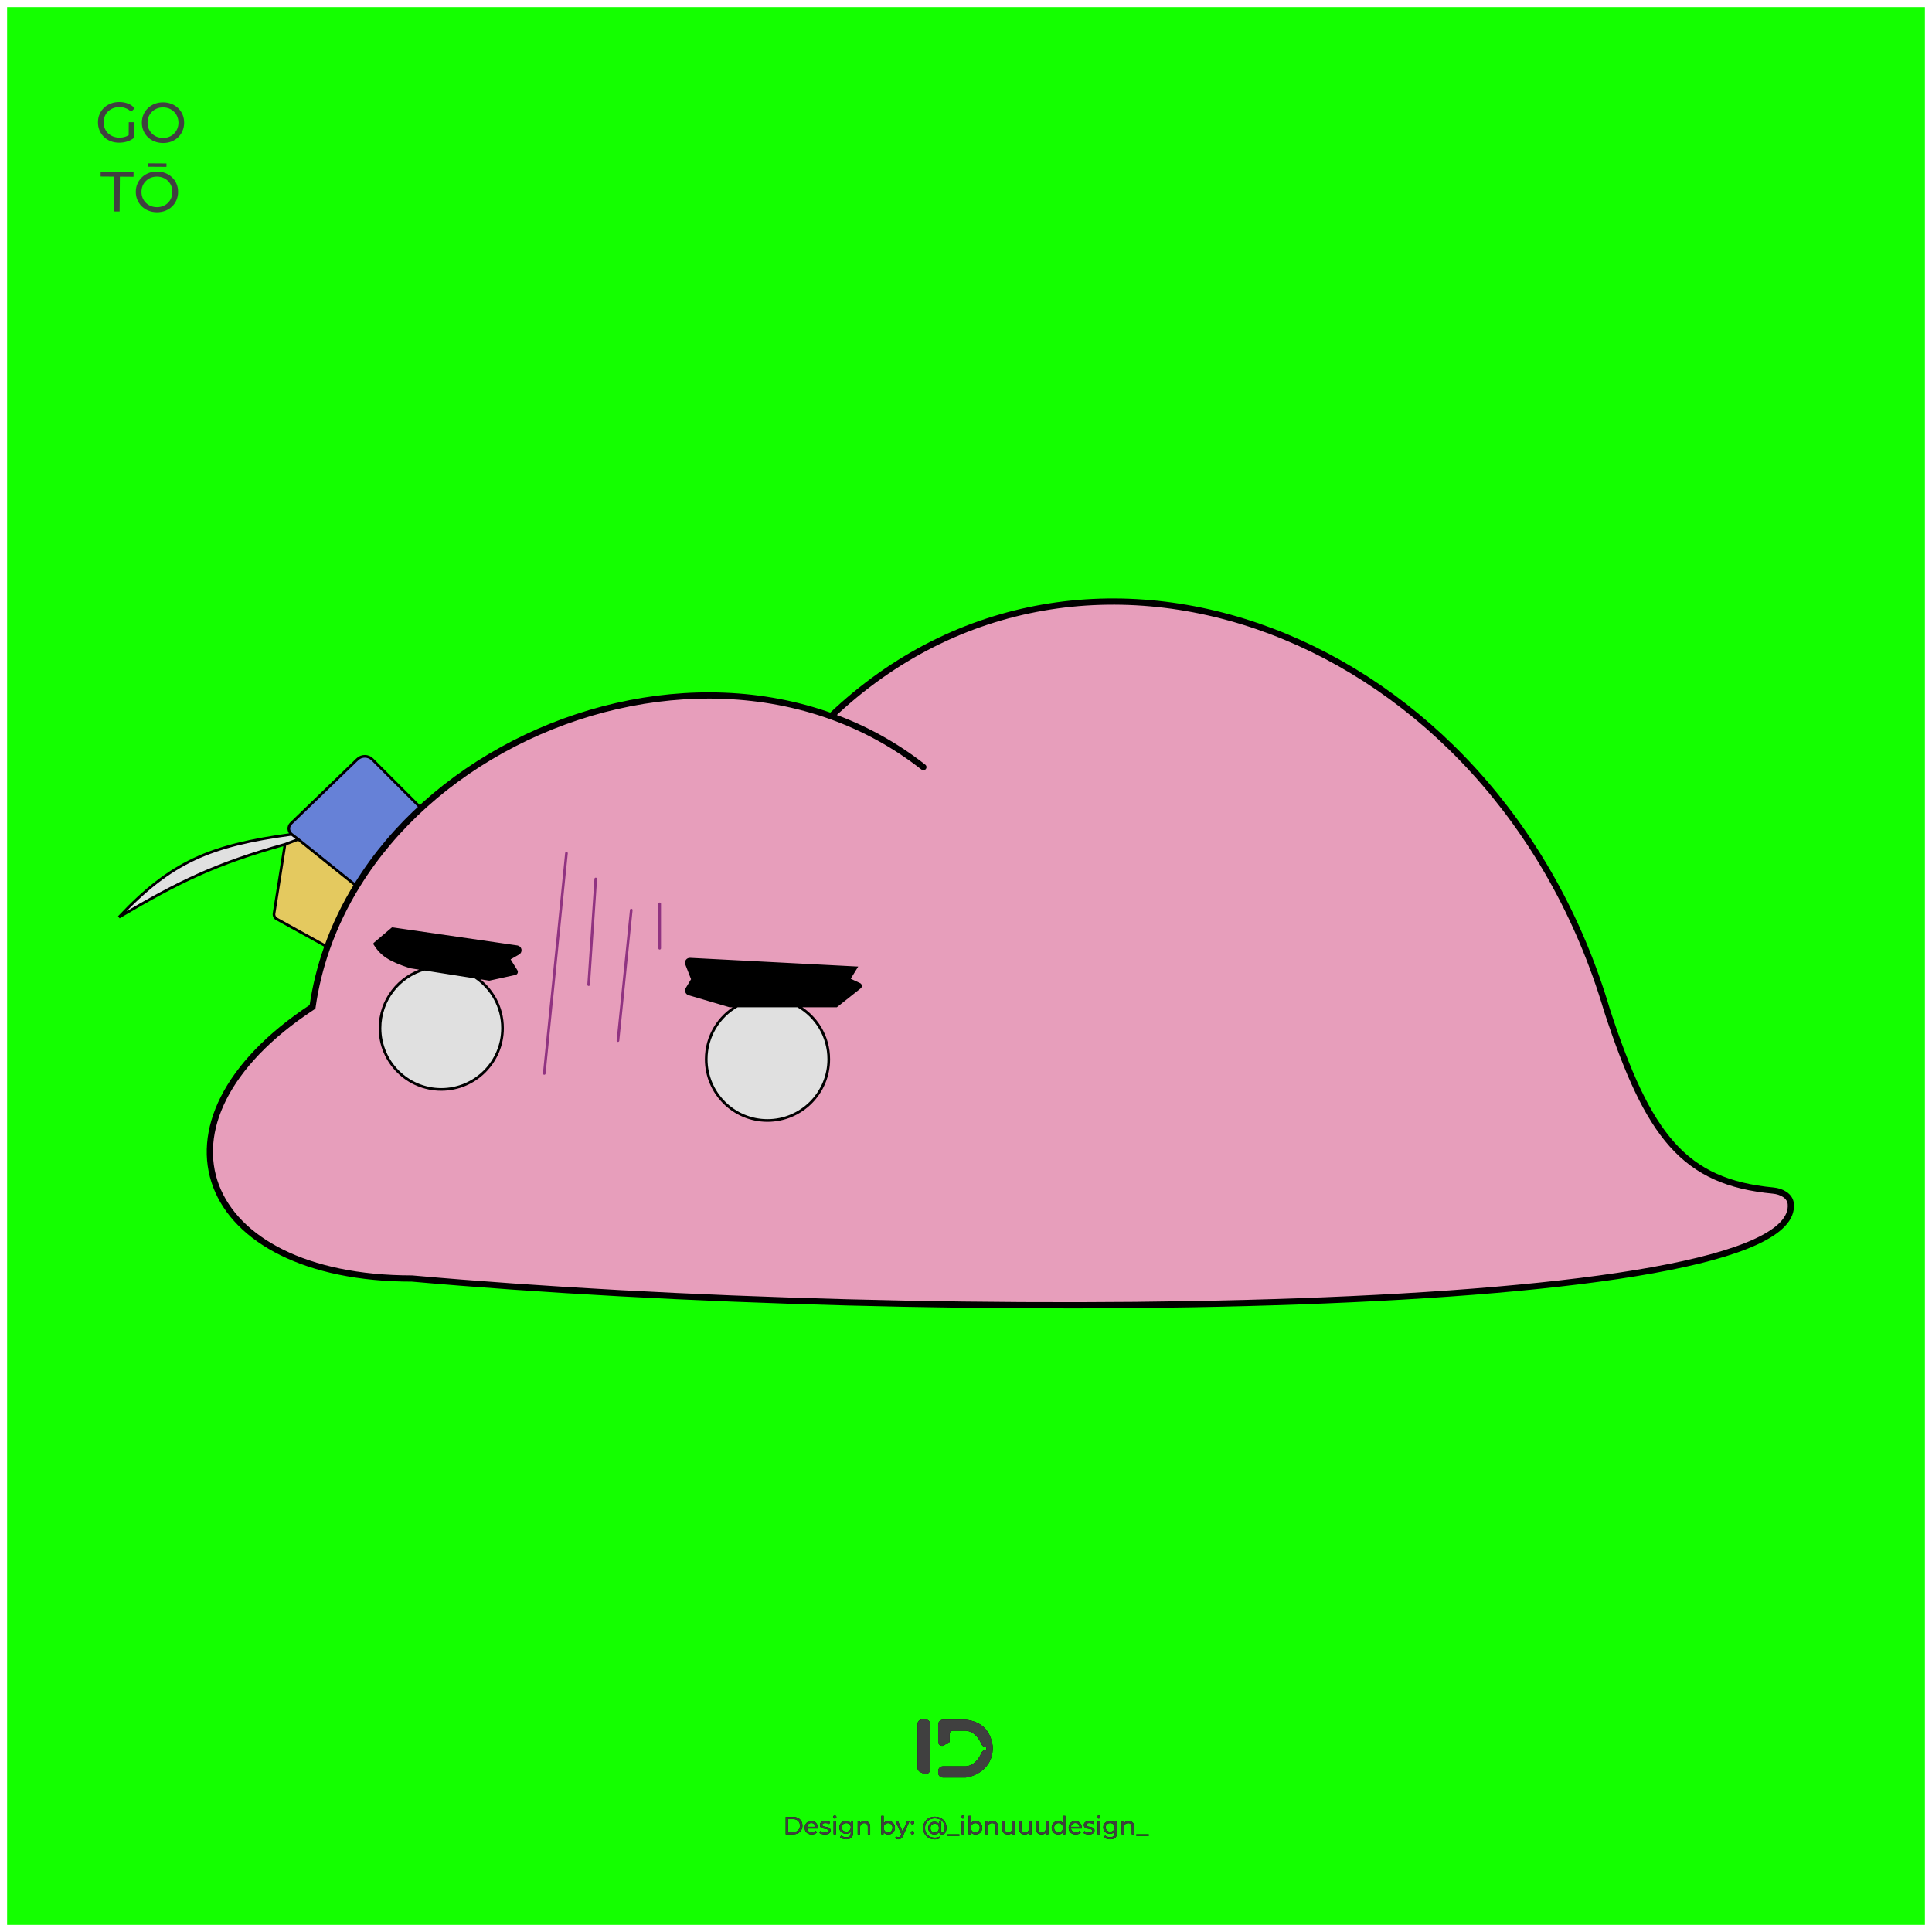 <svg width="1088" height="1088" viewBox="0 0 1088 1088" fill="none" xmlns="http://www.w3.org/2000/svg">
<g filter="url(#filter0_d_13_38)">
<rect width="1080" height="1080" transform="translate(4)" fill="#14FF00"/>
<path d="M67.019 76.356C65.291 76.343 63.704 76.054 62.257 75.489C60.811 74.902 59.558 74.093 58.499 73.061C57.44 72.008 56.617 70.786 56.03 69.395C55.443 68.004 55.155 66.476 55.168 64.812C55.18 63.148 55.49 61.625 56.097 60.243C56.705 58.861 57.546 57.662 58.62 56.645C59.715 55.608 60.991 54.818 62.445 54.273C63.9 53.708 65.502 53.432 67.252 53.445C69.022 53.458 70.641 53.758 72.109 54.345C73.577 54.931 74.818 55.805 75.834 56.964L73.835 58.934C72.925 58.031 71.927 57.373 70.842 56.959C69.778 56.525 68.617 56.303 67.359 56.294C66.079 56.284 64.882 56.489 63.77 56.907C62.679 57.326 61.725 57.916 60.909 58.678C60.114 59.441 59.489 60.353 59.033 61.417C58.598 62.459 58.377 63.599 58.367 64.836C58.359 66.052 58.563 67.195 58.982 68.264C59.423 69.313 60.035 70.235 60.818 71.03C61.623 71.804 62.568 72.408 63.653 72.843C64.738 73.278 65.92 73.5 67.2 73.509C68.395 73.518 69.537 73.345 70.628 72.99C71.74 72.614 72.769 71.993 73.714 71.125L75.52 73.57C74.403 74.501 73.097 75.206 71.6 75.686C70.125 76.144 68.598 76.367 67.019 76.356ZM72.451 73.132L72.512 64.812L75.584 64.835L75.52 73.57L72.451 73.132ZM91.737 76.538C90.03 76.525 88.443 76.225 86.975 75.639C85.529 75.052 84.276 74.243 83.217 73.211C82.158 72.158 81.335 70.936 80.748 69.545C80.161 68.154 79.874 66.637 79.886 64.994C79.898 63.352 80.208 61.839 80.815 60.457C81.423 59.075 82.263 57.876 83.338 56.859C84.412 55.822 85.677 55.02 87.131 54.455C88.586 53.89 90.178 53.614 91.906 53.626C93.612 53.639 95.178 53.938 96.603 54.525C98.05 55.09 99.302 55.9 100.361 56.953C101.442 57.985 102.265 59.196 102.831 60.587C103.418 61.978 103.705 63.505 103.693 65.169C103.681 66.833 103.371 68.356 102.763 69.739C102.177 71.121 101.336 72.331 100.241 73.368C99.166 74.384 97.902 75.175 96.447 75.74C95.014 76.284 93.444 76.55 91.737 76.538ZM91.758 73.69C92.995 73.699 94.138 73.494 95.187 73.075C96.256 72.656 97.178 72.066 97.952 71.303C98.747 70.52 99.362 69.607 99.796 68.565C100.252 67.523 100.484 66.383 100.493 65.146C100.502 63.908 100.287 62.766 99.846 61.717C99.427 60.669 98.826 59.757 98.042 58.984C97.28 58.189 96.367 57.574 95.304 57.139C94.262 56.705 93.122 56.483 91.885 56.474C90.626 56.465 89.462 56.67 88.392 57.089C87.344 57.508 86.422 58.109 85.627 58.892C84.832 59.654 84.206 60.556 83.751 61.599C83.316 62.641 83.095 63.78 83.086 65.018C83.076 66.255 83.281 67.398 83.7 68.446C84.141 69.495 84.753 70.417 85.536 71.212C86.32 71.986 87.233 72.59 88.275 73.024C89.338 73.459 90.499 73.68 91.758 73.69ZM64.195 115.08L64.339 95.465L56.66 95.408L56.68 92.624L75.207 92.76L75.187 95.544L67.507 95.488L67.363 115.103L64.195 115.08ZM88.325 115.514C86.618 115.501 85.031 115.201 83.564 114.615C82.117 114.028 80.865 113.219 79.805 112.187C78.746 111.134 77.923 109.912 77.336 108.521C76.749 107.13 76.462 105.613 76.474 103.97C76.486 102.327 76.796 100.815 77.403 99.433C78.011 98.051 78.852 96.851 79.926 95.835C81 94.798 82.265 93.996 83.719 93.431C85.174 92.866 86.766 92.59 88.494 92.602C90.2 92.615 91.766 92.914 93.191 93.501C94.638 94.066 95.891 94.875 96.95 95.929C98.03 96.96 98.853 98.172 99.419 99.563C100.006 100.954 100.293 102.481 100.281 104.145C100.269 105.809 99.959 107.332 99.352 108.715C98.765 110.097 97.924 111.307 96.829 112.344C95.754 113.36 94.49 114.151 93.035 114.716C91.602 115.26 90.032 115.526 88.325 115.514ZM88.346 112.666C89.583 112.675 90.726 112.47 91.775 112.051C92.844 111.632 93.766 111.042 94.54 110.279C95.335 109.496 95.95 108.583 96.384 107.541C96.84 106.499 97.072 105.359 97.081 104.122C97.09 102.884 96.875 101.742 96.434 100.693C96.016 99.644 95.414 98.733 94.63 97.96C93.868 97.165 92.956 96.55 91.892 96.115C90.85 95.681 89.71 95.459 88.473 95.45C87.214 95.441 86.05 95.646 84.98 96.064C83.932 96.483 83.01 97.085 82.215 97.868C81.42 98.63 80.794 99.532 80.339 100.574C79.904 101.617 79.683 102.756 79.674 103.994C79.665 105.231 79.87 106.374 80.288 107.422C80.729 108.471 81.341 109.393 82.124 110.188C82.908 110.962 83.821 111.566 84.863 112C85.926 112.435 87.088 112.656 88.346 112.666ZM83.298 89.876L83.312 87.956L93.743 88.033L93.729 89.953L83.298 89.876Z" fill="#404040"/>
<path d="M164.25 465.841L168 468.682L207 500L242 456L209.671 423.671C207.356 421.356 203.613 421.325 201.259 423.6L163.883 459.73C162.105 461.449 162.279 464.348 164.25 465.841Z" fill="#6681D7"/>
<path d="M160.5 471.5L168 468.682L164.25 465.841C118.332 472.075 96.399 481.324 67 512.5C101.344 492.236 121.425 482.491 160.5 471.5Z" fill="#E0E0E0"/>
<path d="M168 468.682L160.5 471.5L154.33 510.421C154.132 511.669 154.737 512.907 155.842 513.517L187.5 531L207 500L168 468.682Z" fill="#E4C95F"/>
<path d="M168 468.682L160.5 471.5M168 468.682L164.25 465.841M168 468.682L207 500M160.5 471.5L154.33 510.421C154.132 511.669 154.737 512.907 155.842 513.517L187.5 531L207 500M160.5 471.5C121.425 482.491 101.344 492.236 67 512.5C96.399 481.324 118.332 472.075 164.25 465.841M164.25 465.841V465.841C162.279 464.348 162.105 461.449 163.883 459.73L201.259 423.6C203.613 421.325 207.356 421.356 209.671 423.671L242 456L207 500" stroke="black" stroke-width="1.5" stroke-linecap="round"/>
<path d="M468 399.304C610 264 842 352 905 565C928.192 635.907 948.388 661.774 998.573 666.468C1003.2 666.901 1008.06 669.373 1008.48 673.997C1014.29 738.295 523.421 741.974 232 716C112 716 76.497 628.253 176 563C177.639 551.603 180.381 540.585 184.101 530C188.547 517.349 194.391 505.318 201.419 494C211.688 477.463 224.486 462.45 239.15 449.258C299.31 395.136 390.869 371.664 468 399.304Z" fill="#E79EBB"/>
<path d="M520 428C503.896 415.356 486.356 405.883 468 399.304M468 399.304C610 264 842 352 905 565C928.192 635.907 948.388 661.774 998.573 666.468C1003.2 666.901 1008.06 669.373 1008.48 673.997C1014.29 738.295 523.421 741.974 232 716C112 716 76.497 628.253 176 563C177.639 551.603 180.381 540.585 184.101 530C188.547 517.349 194.391 505.318 201.419 494C211.688 477.463 224.486 462.45 239.15 449.258C299.31 395.136 390.869 371.664 468 399.304Z" stroke="black" stroke-width="3.5" stroke-linecap="round"/>
<path d="M267.585 546.255L239.15 541.782C224.639 545.858 214 559.187 214 575C214 594.054 229.446 609.5 248.5 609.5C267.554 609.5 283 594.054 283 575C283 563.003 276.877 552.436 267.585 546.255Z" fill="#E0E0E0"/>
<path d="M482 541L388.595 536.16C387.144 536.085 386.1 537.533 386.63 538.887L390 547.5L386.831 552.782C386.157 553.904 386.726 555.36 387.981 555.73L411 562.5H415.16H449.258H471L484.232 552.005C484.815 551.544 484.707 550.63 484.034 550.316L478 547.5L482 541Z" fill="black"/>
<path d="M432.209 627C451.263 627 466.709 611.554 466.709 592.5C466.709 579.647 459.681 568.436 449.258 562.5H415.16C404.737 568.436 397.709 579.647 397.709 592.5C397.709 611.554 413.155 627 432.209 627Z" fill="#E0E0E0"/>
<path d="M286.5 536L291.954 532.883C293.606 531.939 293.131 529.44 291.248 529.168L221 519C217.095 522.319 214.905 524.181 211 527.5C214.946 533.747 219.244 536.611 231 540.5L239.15 541.782L267.585 546.255L275.5 547.5L290.113 544.303C290.789 544.156 291.114 543.383 290.748 542.796L286.5 536Z" fill="black"/>
<path d="M221 519L291.248 529.168C293.131 529.44 293.606 531.939 291.954 532.883L286.5 536L290.748 542.796C291.114 543.383 290.789 544.156 290.113 544.303L275.5 547.5L267.585 546.255M221 519C217.095 522.319 214.905 524.181 211 527.5M221 519L211 527.5M211 527.5C214.946 533.747 219.244 536.611 231 540.5L239.15 541.782M267.585 546.255L239.15 541.782M267.585 546.255C276.877 552.436 283 563.003 283 575C283 594.054 267.554 609.5 248.5 609.5C229.446 609.5 214 594.054 214 575C214 559.187 224.639 545.858 239.15 541.782M415.16 562.5H411L387.981 555.73C386.726 555.36 386.157 553.904 386.831 552.782L390 547.5L386.63 538.887C386.1 537.533 387.144 536.085 388.595 536.16L482 541L478 547.5L484.034 550.316C484.707 550.63 484.815 551.544 484.232 552.005L471 562.5H449.258M415.16 562.5C404.737 568.436 397.709 579.647 397.709 592.5C397.709 611.554 413.155 627 432.209 627C451.263 627 466.709 611.554 466.709 592.5C466.709 579.647 459.681 568.436 449.258 562.5M415.16 562.5H449.258" stroke="black" stroke-width="1.5" stroke-linecap="round"/>
<path d="M319 476.5L306.5 600.5M355.5 508.5L348 582M371.5 505V530M335.5 491L331.5 550.5" stroke="#903381" stroke-width="1.5" stroke-linecap="round"/>
<path d="M543.831 964.926H531.056C529.826 964.926 528.83 965.922 528.83 967.15V976.943C528.83 978.464 530.652 979.245 531.754 978.196L531.83 978.124C532.103 977.864 532.466 977.719 532.843 977.719C533.654 977.719 534.311 977.062 534.311 976.252V972.373C534.311 971.144 535.308 970.148 536.537 970.148H543.831C548.859 970.414 552.008 975.062 552.957 977.682C553.223 978.414 554.12 979.323 554.899 979.323C555.479 979.323 555.948 979.792 555.948 980.372V980.956C555.948 981.535 555.479 982.004 554.899 982.004C554.12 982.004 553.223 982.914 552.957 983.645C552.008 986.265 548.859 990.913 543.831 991.179H534.311H531.056C529.826 991.179 528.83 992.175 528.83 993.404V994.318C528.83 995.547 529.826 996.543 531.056 996.543H543.831C550.329 995.67 559.181 990.344 558.545 979.323C557.214 970.293 552.012 965.909 543.831 964.926Z" fill="black" stroke="black"/>
<path d="M517.161 977.964V966.988C517.161 965.759 518.157 964.763 519.387 964.763H521.118C522.347 964.763 523.344 965.759 523.344 966.988V992.412C523.344 994.269 521.192 995.298 519.745 994.132C519.583 994.002 519.403 993.895 519.21 993.814L518.528 993.529C517.7 993.183 517.161 992.374 517.161 991.476V977.964Z" fill="black" stroke="black"/>
<path d="M442.47 1029V1019.2H446.6C447.645 1019.2 448.565 1019.41 449.358 1019.82C450.161 1020.23 450.781 1020.8 451.22 1021.54C451.668 1022.28 451.892 1023.13 451.892 1024.1C451.892 1025.07 451.668 1025.92 451.22 1026.66C450.781 1027.4 450.161 1027.97 449.358 1028.38C448.565 1028.79 447.645 1029 446.6 1029H442.47ZM443.87 1027.78H446.516C447.328 1027.78 448.028 1027.63 448.616 1027.32C449.213 1027.01 449.675 1026.58 450.002 1026.03C450.329 1025.47 450.492 1024.83 450.492 1024.1C450.492 1023.36 450.329 1022.72 450.002 1022.17C449.675 1021.62 449.213 1021.19 448.616 1020.88C448.028 1020.57 447.328 1020.42 446.516 1020.42H443.87V1027.78ZM457.144 1029.08C456.351 1029.08 455.651 1028.92 455.044 1028.59C454.447 1028.27 453.98 1027.82 453.644 1027.25C453.318 1026.68 453.154 1026.03 453.154 1025.29C453.154 1024.55 453.313 1023.9 453.63 1023.33C453.957 1022.76 454.4 1022.32 454.96 1022C455.53 1021.67 456.169 1021.51 456.878 1021.51C457.597 1021.51 458.232 1021.67 458.782 1021.99C459.333 1022.3 459.762 1022.75 460.07 1023.33C460.388 1023.9 460.546 1024.57 460.546 1025.33C460.546 1025.39 460.542 1025.45 460.532 1025.53C460.532 1025.6 460.528 1025.67 460.518 1025.74H454.204V1024.77H459.818L459.272 1025.11C459.282 1024.63 459.184 1024.21 458.978 1023.83C458.773 1023.46 458.488 1023.17 458.124 1022.97C457.77 1022.75 457.354 1022.64 456.878 1022.64C456.412 1022.64 455.996 1022.75 455.632 1022.97C455.268 1023.17 454.984 1023.47 454.778 1023.85C454.573 1024.22 454.47 1024.65 454.47 1025.14V1025.36C454.47 1025.85 454.582 1026.3 454.806 1026.69C455.04 1027.07 455.362 1027.37 455.772 1027.59C456.183 1027.8 456.654 1027.91 457.186 1027.91C457.625 1027.91 458.022 1027.83 458.376 1027.68C458.74 1027.53 459.058 1027.31 459.328 1027.01L460.07 1027.88C459.734 1028.27 459.314 1028.57 458.81 1028.78C458.316 1028.98 457.76 1029.08 457.144 1029.08ZM464.541 1029.08C463.925 1029.08 463.337 1029 462.777 1028.83C462.226 1028.66 461.792 1028.46 461.475 1028.22L462.035 1027.15C462.352 1027.37 462.744 1027.55 463.211 1027.7C463.677 1027.85 464.153 1027.92 464.639 1027.92C465.264 1027.92 465.712 1027.83 465.983 1027.66C466.263 1027.48 466.403 1027.23 466.403 1026.91C466.403 1026.68 466.319 1026.5 466.151 1026.37C465.983 1026.24 465.759 1026.14 465.479 1026.07C465.208 1026.01 464.905 1025.95 464.569 1025.91C464.233 1025.85 463.897 1025.78 463.561 1025.71C463.225 1025.63 462.917 1025.51 462.637 1025.37C462.357 1025.22 462.133 1025.02 461.965 1024.77C461.797 1024.51 461.713 1024.17 461.713 1023.74C461.713 1023.29 461.839 1022.9 462.091 1022.56C462.343 1022.22 462.697 1021.97 463.155 1021.79C463.621 1021.6 464.172 1021.51 464.807 1021.51C465.292 1021.51 465.782 1021.57 466.277 1021.69C466.781 1021.8 467.191 1021.97 467.509 1022.18L466.935 1023.25C466.599 1023.02 466.249 1022.87 465.885 1022.78C465.521 1022.7 465.157 1022.66 464.793 1022.66C464.205 1022.66 463.766 1022.76 463.477 1022.95C463.187 1023.14 463.043 1023.38 463.043 1023.68C463.043 1023.93 463.127 1024.13 463.295 1024.27C463.472 1024.4 463.696 1024.5 463.967 1024.58C464.247 1024.65 464.555 1024.72 464.891 1024.77C465.227 1024.82 465.563 1024.88 465.899 1024.97C466.235 1025.04 466.538 1025.15 466.809 1025.29C467.089 1025.43 467.313 1025.63 467.481 1025.88C467.658 1026.13 467.747 1026.47 467.747 1026.89C467.747 1027.33 467.616 1027.72 467.355 1028.05C467.093 1028.37 466.725 1028.63 466.249 1028.82C465.773 1029 465.203 1029.08 464.541 1029.08ZM469.426 1029V1021.58H470.77V1029H469.426ZM470.098 1020.15C469.837 1020.15 469.618 1020.07 469.44 1019.9C469.272 1019.73 469.188 1019.53 469.188 1019.28C469.188 1019.03 469.272 1018.82 469.44 1018.65C469.618 1018.49 469.837 1018.4 470.098 1018.4C470.36 1018.4 470.574 1018.49 470.742 1018.65C470.92 1018.81 471.008 1019.01 471.008 1019.26C471.008 1019.51 470.924 1019.72 470.756 1019.9C470.588 1020.07 470.369 1020.15 470.098 1020.15ZM476.585 1031.8C475.903 1031.8 475.241 1031.7 474.597 1031.51C473.962 1031.32 473.444 1031.05 473.043 1030.69L473.687 1029.66C474.032 1029.96 474.457 1030.19 474.961 1030.36C475.465 1030.54 475.992 1030.62 476.543 1030.62C477.42 1030.62 478.064 1030.42 478.475 1030.01C478.885 1029.6 479.091 1028.97 479.091 1028.13V1026.56L479.231 1025.09L479.161 1023.61V1021.58H480.435V1027.99C480.435 1029.3 480.108 1030.26 479.454 1030.88C478.801 1031.49 477.845 1031.8 476.585 1031.8ZM476.417 1028.69C475.698 1028.69 475.054 1028.54 474.485 1028.24C473.925 1027.94 473.477 1027.51 473.141 1026.97C472.814 1026.43 472.651 1025.8 472.651 1025.09C472.651 1024.38 472.814 1023.75 473.141 1023.22C473.477 1022.68 473.925 1022.26 474.485 1021.96C475.054 1021.66 475.698 1021.51 476.417 1021.51C477.051 1021.51 477.63 1021.64 478.153 1021.9C478.675 1022.15 479.091 1022.55 479.399 1023.08C479.716 1023.61 479.875 1024.28 479.875 1025.09C479.875 1025.9 479.716 1026.56 479.399 1027.1C479.091 1027.63 478.675 1028.03 478.153 1028.3C477.63 1028.56 477.051 1028.69 476.417 1028.69ZM476.571 1027.52C477.065 1027.52 477.504 1027.41 477.887 1027.21C478.269 1027 478.568 1026.72 478.783 1026.35C479.007 1025.99 479.119 1025.57 479.119 1025.09C479.119 1024.62 479.007 1024.2 478.783 1023.83C478.568 1023.47 478.269 1023.19 477.887 1022.99C477.504 1022.79 477.065 1022.69 476.571 1022.69C476.076 1022.69 475.633 1022.79 475.241 1022.99C474.858 1023.19 474.555 1023.47 474.331 1023.83C474.116 1024.2 474.009 1024.62 474.009 1025.09C474.009 1025.57 474.116 1025.99 474.331 1026.35C474.555 1026.72 474.858 1027 475.241 1027.21C475.633 1027.41 476.076 1027.52 476.571 1027.52ZM486.965 1021.51C487.571 1021.51 488.103 1021.63 488.561 1021.86C489.027 1022.09 489.391 1022.45 489.653 1022.92C489.914 1023.4 490.045 1024 490.045 1024.73V1029H488.701V1024.88C488.701 1024.17 488.523 1023.62 488.169 1023.26C487.823 1022.9 487.333 1022.71 486.699 1022.71C486.223 1022.71 485.807 1022.81 485.453 1022.99C485.098 1023.18 484.823 1023.46 484.627 1023.82C484.44 1024.18 484.347 1024.64 484.347 1025.18V1029H483.003V1021.58H484.291V1023.58L484.081 1023.05C484.323 1022.56 484.697 1022.19 485.201 1021.92C485.705 1021.65 486.293 1021.51 486.965 1021.51ZM500.226 1029.08C499.591 1029.08 499.017 1028.94 498.504 1028.66C498 1028.37 497.598 1027.95 497.3 1027.39C497.01 1026.83 496.866 1026.13 496.866 1025.29C496.866 1024.45 497.015 1023.75 497.314 1023.19C497.622 1022.63 498.028 1022.21 498.532 1021.93C499.045 1021.65 499.61 1021.51 500.226 1021.51C500.954 1021.51 501.598 1021.67 502.158 1021.99C502.718 1022.3 503.161 1022.75 503.488 1023.32C503.814 1023.88 503.978 1024.53 503.978 1025.29C503.978 1026.05 503.814 1026.71 503.488 1027.28C503.161 1027.85 502.718 1028.29 502.158 1028.61C501.598 1028.93 500.954 1029.08 500.226 1029.08ZM496.292 1029V1018.61H497.636V1023.55L497.496 1025.28L497.58 1027V1029H496.292ZM500.114 1027.91C500.59 1027.91 501.014 1027.8 501.388 1027.59C501.77 1027.37 502.069 1027.07 502.284 1026.68C502.508 1026.27 502.62 1025.81 502.62 1025.29C502.62 1024.76 502.508 1024.3 502.284 1023.92C502.069 1023.53 501.77 1023.22 501.388 1023.01C501.014 1022.79 500.59 1022.69 500.114 1022.69C499.647 1022.69 499.222 1022.79 498.84 1023.01C498.466 1023.22 498.168 1023.53 497.944 1023.92C497.729 1024.3 497.622 1024.76 497.622 1025.29C497.622 1025.81 497.729 1026.27 497.944 1026.68C498.168 1027.07 498.466 1027.37 498.84 1027.59C499.222 1027.8 499.647 1027.91 500.114 1027.91ZM505.951 1031.8C505.597 1031.8 505.251 1031.74 504.915 1031.62C504.579 1031.51 504.29 1031.34 504.047 1031.11L504.621 1030.11C504.808 1030.28 505.013 1030.42 505.237 1030.51C505.461 1030.61 505.699 1030.65 505.951 1030.65C506.278 1030.65 506.549 1030.57 506.763 1030.4C506.978 1030.23 507.179 1029.93 507.365 1029.5L507.827 1028.48L507.967 1028.31L510.879 1021.58H512.195L508.597 1029.74C508.383 1030.26 508.14 1030.68 507.869 1030.97C507.608 1031.27 507.319 1031.48 507.001 1031.6C506.684 1031.73 506.334 1031.8 505.951 1031.8ZM507.715 1029.24L504.327 1021.58H505.727L508.611 1028.19L507.715 1029.24ZM513.867 1023.43C513.606 1023.43 513.382 1023.34 513.195 1023.16C513.009 1022.98 512.915 1022.74 512.915 1022.46C512.915 1022.18 513.009 1021.95 513.195 1021.78C513.382 1021.6 513.606 1021.51 513.867 1021.51C514.119 1021.51 514.334 1021.6 514.511 1021.78C514.698 1021.95 514.791 1022.18 514.791 1022.46C514.791 1022.74 514.698 1022.98 514.511 1023.16C514.334 1023.34 514.119 1023.43 513.867 1023.43ZM513.867 1029.08C513.606 1029.08 513.382 1029 513.195 1028.82C513.009 1028.63 512.915 1028.4 512.915 1028.12C512.915 1027.84 513.009 1027.61 513.195 1027.43C513.382 1027.25 513.606 1027.17 513.867 1027.17C514.119 1027.17 514.334 1027.25 514.511 1027.43C514.698 1027.61 514.791 1027.84 514.791 1028.12C514.791 1028.4 514.698 1028.63 514.511 1028.82C514.334 1029 514.119 1029.08 513.867 1029.08ZM526.427 1031.83C525.456 1031.83 524.57 1031.67 523.767 1031.35C522.964 1031.03 522.274 1030.59 521.695 1030.02C521.116 1029.45 520.668 1028.78 520.351 1028.01C520.034 1027.22 519.875 1026.37 519.875 1025.44C519.875 1024.52 520.034 1023.67 520.351 1022.9C520.668 1022.12 521.116 1021.45 521.695 1020.88C522.283 1020.31 522.983 1019.87 523.795 1019.56C524.607 1019.26 525.503 1019.1 526.483 1019.1C527.444 1019.1 528.322 1019.25 529.115 1019.55C529.908 1019.85 530.594 1020.27 531.173 1020.82C531.761 1021.37 532.214 1022.01 532.531 1022.77C532.848 1023.52 533.007 1024.34 533.007 1025.25C533.007 1026.04 532.909 1026.72 532.713 1027.29C532.517 1027.86 532.232 1028.3 531.859 1028.62C531.495 1028.93 531.047 1029.08 530.515 1029.08C529.992 1029.08 529.572 1028.93 529.255 1028.61C528.947 1028.29 528.793 1027.84 528.793 1027.25V1026.3L528.863 1025.44L528.737 1023.83V1021.97H529.955V1027.01C529.955 1027.39 530.03 1027.65 530.179 1027.8C530.338 1027.95 530.529 1028.02 530.753 1028.02C531.024 1028.02 531.257 1027.91 531.453 1027.7C531.658 1027.48 531.808 1027.17 531.901 1026.76C532.004 1026.34 532.055 1025.84 532.055 1025.26C532.055 1024.48 531.92 1023.77 531.649 1023.13C531.388 1022.49 531.005 1021.93 530.501 1021.47C530.006 1021 529.418 1020.65 528.737 1020.4C528.065 1020.15 527.314 1020.03 526.483 1020.03C525.652 1020.03 524.892 1020.16 524.201 1020.43C523.52 1020.69 522.932 1021.07 522.437 1021.55C521.942 1022.03 521.56 1022.6 521.289 1023.26C521.028 1023.92 520.897 1024.65 520.897 1025.44C520.897 1026.25 521.028 1026.98 521.289 1027.66C521.55 1028.32 521.924 1028.89 522.409 1029.36C522.904 1029.85 523.487 1030.22 524.159 1030.48C524.84 1030.75 525.596 1030.89 526.427 1030.89C526.856 1030.89 527.309 1030.84 527.785 1030.74C528.261 1030.64 528.709 1030.49 529.129 1030.27L529.437 1031.17C529.008 1031.38 528.522 1031.55 527.981 1031.66C527.44 1031.77 526.922 1031.83 526.427 1031.83ZM526.175 1029.08C525.512 1029.08 524.924 1028.93 524.411 1028.62C523.898 1028.3 523.492 1027.88 523.193 1027.33C522.894 1026.79 522.745 1026.18 522.745 1025.49C522.745 1024.79 522.894 1024.17 523.193 1023.64C523.492 1023.1 523.898 1022.68 524.411 1022.38C524.924 1022.07 525.512 1021.92 526.175 1021.92C526.819 1021.92 527.384 1022.06 527.869 1022.34C528.354 1022.61 528.732 1023.01 529.003 1023.54C529.283 1024.07 529.423 1024.72 529.423 1025.49C529.423 1026.25 529.288 1026.9 529.017 1027.43C528.746 1027.96 528.368 1028.37 527.883 1028.66C527.398 1028.94 526.828 1029.08 526.175 1029.08ZM526.371 1027.99C526.828 1027.99 527.234 1027.89 527.589 1027.7C527.953 1027.49 528.238 1027.2 528.443 1026.83C528.658 1026.45 528.765 1026 528.765 1025.49C528.765 1024.96 528.658 1024.52 528.443 1024.14C528.238 1023.77 527.953 1023.48 527.589 1023.29C527.234 1023.09 526.828 1022.99 526.371 1022.99C525.904 1022.99 525.489 1023.1 525.125 1023.3C524.77 1023.5 524.49 1023.78 524.285 1024.16C524.089 1024.53 523.991 1024.97 523.991 1025.49C523.991 1025.99 524.089 1026.43 524.285 1026.8C524.49 1027.18 524.77 1027.47 525.125 1027.68C525.489 1027.89 525.904 1027.99 526.371 1027.99ZM533.258 1029.87V1029H540.258V1029.87H533.258ZM541.532 1029V1021.58H542.876V1029H541.532ZM542.204 1020.15C541.942 1020.15 541.723 1020.07 541.546 1019.9C541.378 1019.73 541.294 1019.53 541.294 1019.28C541.294 1019.03 541.378 1018.82 541.546 1018.65C541.723 1018.49 541.942 1018.4 542.204 1018.4C542.465 1018.4 542.68 1018.49 542.848 1018.65C543.025 1018.81 543.114 1019.01 543.114 1019.26C543.114 1019.51 543.03 1019.72 542.862 1019.9C542.694 1020.07 542.474 1020.15 542.204 1020.15ZM549.376 1029.08C548.741 1029.08 548.167 1028.94 547.654 1028.66C547.15 1028.37 546.749 1027.95 546.45 1027.39C546.161 1026.83 546.016 1026.13 546.016 1025.29C546.016 1024.45 546.165 1023.75 546.464 1023.19C546.772 1022.63 547.178 1022.21 547.682 1021.93C548.195 1021.65 548.76 1021.51 549.376 1021.51C550.104 1021.51 550.748 1021.67 551.308 1021.99C551.868 1022.3 552.311 1022.75 552.638 1023.32C552.965 1023.88 553.128 1024.53 553.128 1025.29C553.128 1026.05 552.965 1026.71 552.638 1027.28C552.311 1027.85 551.868 1028.29 551.308 1028.61C550.748 1028.93 550.104 1029.08 549.376 1029.08ZM545.442 1029V1018.61H546.786V1023.55L546.646 1025.28L546.73 1027V1029H545.442ZM549.264 1027.91C549.74 1027.91 550.165 1027.8 550.538 1027.59C550.921 1027.37 551.219 1027.07 551.434 1026.68C551.658 1026.27 551.77 1025.81 551.77 1025.29C551.77 1024.76 551.658 1024.3 551.434 1023.92C551.219 1023.53 550.921 1023.22 550.538 1023.01C550.165 1022.79 549.74 1022.69 549.264 1022.69C548.797 1022.69 548.373 1022.79 547.99 1023.01C547.617 1023.22 547.318 1023.53 547.094 1023.92C546.879 1024.3 546.772 1024.76 546.772 1025.29C546.772 1025.81 546.879 1026.27 547.094 1026.68C547.318 1027.07 547.617 1027.37 547.99 1027.59C548.373 1027.8 548.797 1027.91 549.264 1027.91ZM558.947 1021.51C559.554 1021.51 560.086 1021.63 560.543 1021.86C561.01 1022.09 561.374 1022.45 561.635 1022.92C561.896 1023.4 562.027 1024 562.027 1024.73V1029H560.683V1024.88C560.683 1024.17 560.506 1023.62 560.151 1023.26C559.806 1022.9 559.316 1022.71 558.681 1022.71C558.205 1022.71 557.79 1022.81 557.435 1022.99C557.08 1023.18 556.805 1023.46 556.609 1023.82C556.422 1024.18 556.329 1024.64 556.329 1025.18V1029H554.985V1021.58H556.273V1023.58L556.063 1023.05C556.306 1022.56 556.679 1022.19 557.183 1021.92C557.687 1021.65 558.275 1021.51 558.947 1021.51ZM567.636 1029.08C567.002 1029.08 566.442 1028.97 565.956 1028.73C565.48 1028.5 565.107 1028.15 564.836 1027.67C564.575 1027.18 564.444 1026.58 564.444 1025.85V1021.58H565.788V1025.7C565.788 1026.42 565.961 1026.97 566.306 1027.33C566.661 1027.7 567.156 1027.88 567.79 1027.88C568.257 1027.88 568.663 1027.79 569.008 1027.6C569.354 1027.4 569.62 1027.12 569.806 1026.76C569.993 1026.39 570.086 1025.94 570.086 1025.42V1021.58H571.43V1029H570.156V1027L570.366 1027.53C570.124 1028.02 569.76 1028.41 569.274 1028.68C568.789 1028.95 568.243 1029.08 567.636 1029.08ZM577.111 1029.08C576.476 1029.08 575.916 1028.97 575.431 1028.73C574.955 1028.5 574.582 1028.15 574.311 1027.67C574.05 1027.18 573.919 1026.58 573.919 1025.85V1021.58H575.263V1025.7C575.263 1026.42 575.436 1026.97 575.781 1027.33C576.136 1027.7 576.63 1027.88 577.265 1027.88C577.732 1027.88 578.138 1027.79 578.483 1027.6C578.828 1027.4 579.094 1027.12 579.281 1026.76C579.468 1026.39 579.561 1025.94 579.561 1025.42V1021.58H580.905V1029H579.631V1027L579.841 1027.53C579.598 1028.02 579.234 1028.41 578.749 1028.68C578.264 1028.95 577.718 1029.08 577.111 1029.08ZM586.585 1029.08C585.951 1029.08 585.391 1028.97 584.905 1028.73C584.429 1028.5 584.056 1028.15 583.785 1027.67C583.524 1027.18 583.393 1026.58 583.393 1025.85V1021.58H584.737V1025.7C584.737 1026.42 584.91 1026.97 585.255 1027.33C585.61 1027.7 586.105 1027.88 586.739 1027.88C587.206 1027.88 587.612 1027.79 587.957 1027.6C588.303 1027.4 588.569 1027.12 588.755 1026.76C588.942 1026.39 589.035 1025.94 589.035 1025.42V1021.58H590.379V1029H589.105V1027L589.315 1027.53C589.073 1028.02 588.709 1028.41 588.223 1028.68C587.738 1028.95 587.192 1029.08 586.585 1029.08ZM596.004 1029.08C595.285 1029.08 594.641 1028.93 594.072 1028.61C593.512 1028.29 593.069 1027.85 592.742 1027.28C592.415 1026.71 592.252 1026.05 592.252 1025.29C592.252 1024.53 592.415 1023.88 592.742 1023.32C593.069 1022.75 593.512 1022.3 594.072 1021.99C594.641 1021.67 595.285 1021.51 596.004 1021.51C596.629 1021.51 597.194 1021.65 597.698 1021.93C598.202 1022.21 598.603 1022.63 598.902 1023.19C599.21 1023.75 599.364 1024.45 599.364 1025.29C599.364 1026.13 599.215 1026.83 598.916 1027.39C598.627 1027.95 598.23 1028.37 597.726 1028.66C597.222 1028.94 596.648 1029.08 596.004 1029.08ZM596.116 1027.91C596.583 1027.91 597.003 1027.8 597.376 1027.59C597.759 1027.37 598.057 1027.07 598.272 1026.68C598.496 1026.27 598.608 1025.81 598.608 1025.29C598.608 1024.76 598.496 1024.3 598.272 1023.92C598.057 1023.53 597.759 1023.22 597.376 1023.01C597.003 1022.79 596.583 1022.69 596.116 1022.69C595.64 1022.69 595.215 1022.79 594.842 1023.01C594.469 1023.22 594.17 1023.53 593.946 1023.92C593.722 1024.3 593.61 1024.76 593.61 1025.29C593.61 1025.81 593.722 1026.27 593.946 1026.68C594.17 1027.07 594.469 1027.37 594.842 1027.59C595.215 1027.8 595.64 1027.91 596.116 1027.91ZM598.65 1029V1027L598.734 1025.28L598.594 1023.55V1018.61H599.938V1029H598.65ZM605.785 1029.08C604.992 1029.08 604.292 1028.92 603.685 1028.59C603.088 1028.27 602.621 1027.82 602.285 1027.25C601.958 1026.68 601.795 1026.03 601.795 1025.29C601.795 1024.55 601.954 1023.9 602.271 1023.33C602.598 1022.76 603.041 1022.32 603.601 1022C604.17 1021.67 604.81 1021.51 605.519 1021.51C606.238 1021.51 606.872 1021.67 607.423 1021.99C607.974 1022.3 608.403 1022.75 608.711 1023.33C609.028 1023.9 609.187 1024.57 609.187 1025.33C609.187 1025.39 609.182 1025.45 609.173 1025.53C609.173 1025.6 609.168 1025.67 609.159 1025.74H602.845V1024.77H608.459L607.913 1025.11C607.922 1024.63 607.824 1024.21 607.619 1023.83C607.414 1023.46 607.129 1023.17 606.765 1022.97C606.41 1022.75 605.995 1022.64 605.519 1022.64C605.052 1022.64 604.637 1022.75 604.273 1022.97C603.909 1023.17 603.624 1023.47 603.419 1023.85C603.214 1024.22 603.111 1024.65 603.111 1025.14V1025.36C603.111 1025.85 603.223 1026.3 603.447 1026.69C603.68 1027.07 604.002 1027.37 604.413 1027.59C604.824 1027.8 605.295 1027.91 605.827 1027.91C606.266 1027.91 606.662 1027.83 607.017 1027.68C607.381 1027.53 607.698 1027.31 607.969 1027.01L608.711 1027.88C608.375 1028.27 607.955 1028.57 607.451 1028.78C606.956 1028.98 606.401 1029.08 605.785 1029.08ZM613.181 1029.08C612.565 1029.08 611.977 1029 611.417 1028.83C610.867 1028.66 610.433 1028.46 610.115 1028.22L610.675 1027.15C610.993 1027.37 611.385 1027.55 611.851 1027.7C612.318 1027.85 612.794 1027.92 613.279 1027.92C613.905 1027.92 614.353 1027.83 614.623 1027.66C614.903 1027.48 615.043 1027.23 615.043 1026.91C615.043 1026.68 614.959 1026.5 614.791 1026.37C614.623 1026.24 614.399 1026.14 614.119 1026.07C613.849 1026.01 613.545 1025.95 613.209 1025.91C612.873 1025.85 612.537 1025.78 612.201 1025.71C611.865 1025.63 611.557 1025.51 611.277 1025.37C610.997 1025.22 610.773 1025.02 610.605 1024.77C610.437 1024.51 610.353 1024.17 610.353 1023.74C610.353 1023.29 610.479 1022.9 610.731 1022.56C610.983 1022.22 611.338 1021.97 611.795 1021.79C612.262 1021.6 612.813 1021.51 613.447 1021.51C613.933 1021.51 614.423 1021.57 614.917 1021.69C615.421 1021.8 615.832 1021.97 616.149 1022.18L615.575 1023.25C615.239 1023.02 614.889 1022.87 614.525 1022.78C614.161 1022.7 613.797 1022.66 613.433 1022.66C612.845 1022.66 612.407 1022.76 612.117 1022.95C611.828 1023.14 611.683 1023.38 611.683 1023.68C611.683 1023.93 611.767 1024.13 611.935 1024.27C612.113 1024.4 612.337 1024.5 612.607 1024.58C612.887 1024.65 613.195 1024.72 613.531 1024.77C613.867 1024.82 614.203 1024.88 614.539 1024.97C614.875 1025.04 615.179 1025.15 615.449 1025.29C615.729 1025.43 615.953 1025.63 616.121 1025.88C616.299 1026.13 616.387 1026.47 616.387 1026.89C616.387 1027.33 616.257 1027.72 615.995 1028.05C615.734 1028.37 615.365 1028.63 614.889 1028.82C614.413 1029 613.844 1029.08 613.181 1029.08ZM618.067 1029V1021.58H619.411V1029H618.067ZM618.739 1020.15C618.478 1020.15 618.258 1020.07 618.081 1019.9C617.913 1019.73 617.829 1019.53 617.829 1019.28C617.829 1019.03 617.913 1018.82 618.081 1018.65C618.258 1018.49 618.478 1018.4 618.739 1018.4C619 1018.4 619.215 1018.49 619.383 1018.65C619.56 1018.81 619.649 1019.01 619.649 1019.26C619.649 1019.51 619.565 1019.72 619.397 1019.9C619.229 1020.07 619.01 1020.15 618.739 1020.15ZM625.225 1031.8C624.544 1031.8 623.881 1031.7 623.237 1031.51C622.602 1031.32 622.084 1031.05 621.683 1030.69L622.327 1029.66C622.672 1029.96 623.097 1030.19 623.601 1030.36C624.105 1030.54 624.632 1030.62 625.183 1030.62C626.06 1030.62 626.704 1030.42 627.115 1030.01C627.526 1029.6 627.731 1028.97 627.731 1028.13V1026.56L627.871 1025.09L627.801 1023.61V1021.58H629.075V1027.99C629.075 1029.3 628.748 1030.26 628.095 1030.88C627.442 1031.49 626.485 1031.8 625.225 1031.8ZM625.057 1028.69C624.338 1028.69 623.694 1028.54 623.125 1028.24C622.565 1027.94 622.117 1027.51 621.781 1026.97C621.454 1026.43 621.291 1025.8 621.291 1025.09C621.291 1024.38 621.454 1023.75 621.781 1023.22C622.117 1022.68 622.565 1022.26 623.125 1021.96C623.694 1021.66 624.338 1021.51 625.057 1021.51C625.692 1021.51 626.27 1021.64 626.793 1021.9C627.316 1022.15 627.731 1022.55 628.039 1023.08C628.356 1023.61 628.515 1024.28 628.515 1025.09C628.515 1025.9 628.356 1026.56 628.039 1027.1C627.731 1027.63 627.316 1028.03 626.793 1028.3C626.27 1028.56 625.692 1028.69 625.057 1028.69ZM625.211 1027.52C625.706 1027.52 626.144 1027.41 626.527 1027.21C626.91 1027 627.208 1026.72 627.423 1026.35C627.647 1025.99 627.759 1025.57 627.759 1025.09C627.759 1024.62 627.647 1024.2 627.423 1023.83C627.208 1023.47 626.91 1023.19 626.527 1022.99C626.144 1022.79 625.706 1022.69 625.211 1022.69C624.716 1022.69 624.273 1022.79 623.881 1022.99C623.498 1023.19 623.195 1023.47 622.971 1023.83C622.756 1024.2 622.649 1024.62 622.649 1025.09C622.649 1025.57 622.756 1025.99 622.971 1026.35C623.195 1026.72 623.498 1027 623.881 1027.21C624.273 1027.41 624.716 1027.52 625.211 1027.52ZM635.605 1021.51C636.212 1021.51 636.744 1021.63 637.201 1021.86C637.668 1022.09 638.032 1022.45 638.293 1022.92C638.554 1023.4 638.685 1024 638.685 1024.73V1029H637.341V1024.88C637.341 1024.17 637.164 1023.62 636.809 1023.26C636.464 1022.9 635.974 1022.71 635.339 1022.71C634.863 1022.71 634.448 1022.81 634.093 1022.99C633.738 1023.18 633.463 1023.46 633.267 1023.82C633.08 1024.18 632.987 1024.64 632.987 1025.18V1029H631.643V1021.58H632.931V1023.58L632.721 1023.05C632.964 1022.56 633.337 1022.19 633.841 1021.92C634.345 1021.65 634.933 1021.51 635.605 1021.51ZM639.898 1029.87V1029H646.898V1029.87H639.898Z" fill="black"/>
<path d="M543.831 964.926H531.056C529.826 964.926 528.83 965.922 528.83 967.15V976.943C528.83 978.464 530.652 979.245 531.754 978.196L531.83 978.124C532.103 977.864 532.466 977.719 532.843 977.719C533.654 977.719 534.311 977.062 534.311 976.252V972.373C534.311 971.144 535.308 970.148 536.537 970.148H543.831C548.859 970.414 552.008 975.062 552.957 977.682C553.223 978.414 554.12 979.323 554.899 979.323C555.479 979.323 555.948 979.792 555.948 980.372V980.956C555.948 981.535 555.479 982.004 554.899 982.004C554.12 982.004 553.223 982.914 552.957 983.645C552.008 986.265 548.859 990.913 543.831 991.179H534.311H531.056C529.826 991.179 528.83 992.175 528.83 993.404V994.318C528.83 995.547 529.826 996.543 531.056 996.543H543.831C550.329 995.67 559.181 990.344 558.545 979.323C557.214 970.293 552.012 965.909 543.831 964.926Z" fill="#404040" stroke="#404040"/>
<path d="M517.161 977.964V966.988C517.161 965.759 518.157 964.763 519.387 964.763H521.118C522.347 964.763 523.344 965.759 523.344 966.988V992.412C523.344 994.269 521.192 995.298 519.745 994.132C519.583 994.002 519.403 993.895 519.21 993.814L518.528 993.529C517.7 993.183 517.161 992.374 517.161 991.476V977.964Z" fill="#404040" stroke="#404040"/>
<path d="M442.47 1029V1019.2H446.6C447.645 1019.2 448.565 1019.41 449.358 1019.82C450.161 1020.23 450.781 1020.8 451.22 1021.54C451.668 1022.28 451.892 1023.13 451.892 1024.1C451.892 1025.07 451.668 1025.92 451.22 1026.66C450.781 1027.4 450.161 1027.97 449.358 1028.38C448.565 1028.79 447.645 1029 446.6 1029H442.47ZM443.87 1027.78H446.516C447.328 1027.78 448.028 1027.63 448.616 1027.32C449.213 1027.01 449.675 1026.58 450.002 1026.03C450.329 1025.47 450.492 1024.83 450.492 1024.1C450.492 1023.36 450.329 1022.72 450.002 1022.17C449.675 1021.62 449.213 1021.19 448.616 1020.88C448.028 1020.57 447.328 1020.42 446.516 1020.42H443.87V1027.78ZM457.144 1029.08C456.351 1029.08 455.651 1028.92 455.044 1028.59C454.447 1028.27 453.98 1027.82 453.644 1027.25C453.318 1026.68 453.154 1026.03 453.154 1025.29C453.154 1024.55 453.313 1023.9 453.63 1023.33C453.957 1022.76 454.4 1022.32 454.96 1022C455.53 1021.67 456.169 1021.51 456.878 1021.51C457.597 1021.51 458.232 1021.67 458.782 1021.99C459.333 1022.3 459.762 1022.75 460.07 1023.33C460.388 1023.9 460.546 1024.57 460.546 1025.33C460.546 1025.39 460.542 1025.45 460.532 1025.53C460.532 1025.6 460.528 1025.67 460.518 1025.74H454.204V1024.77H459.818L459.272 1025.11C459.282 1024.63 459.184 1024.21 458.978 1023.83C458.773 1023.46 458.488 1023.17 458.124 1022.97C457.77 1022.75 457.354 1022.64 456.878 1022.64C456.412 1022.64 455.996 1022.75 455.632 1022.97C455.268 1023.17 454.984 1023.47 454.778 1023.85C454.573 1024.22 454.47 1024.65 454.47 1025.14V1025.36C454.47 1025.85 454.582 1026.3 454.806 1026.69C455.04 1027.07 455.362 1027.37 455.772 1027.59C456.183 1027.8 456.654 1027.91 457.186 1027.91C457.625 1027.91 458.022 1027.83 458.376 1027.68C458.74 1027.53 459.058 1027.31 459.328 1027.01L460.07 1027.88C459.734 1028.27 459.314 1028.57 458.81 1028.78C458.316 1028.98 457.76 1029.08 457.144 1029.08ZM464.541 1029.08C463.925 1029.08 463.337 1029 462.777 1028.83C462.226 1028.66 461.792 1028.46 461.475 1028.22L462.035 1027.15C462.352 1027.37 462.744 1027.55 463.211 1027.7C463.677 1027.85 464.153 1027.92 464.639 1027.92C465.264 1027.92 465.712 1027.83 465.983 1027.66C466.263 1027.48 466.403 1027.23 466.403 1026.91C466.403 1026.68 466.319 1026.5 466.151 1026.37C465.983 1026.24 465.759 1026.14 465.479 1026.07C465.208 1026.01 464.905 1025.95 464.569 1025.91C464.233 1025.85 463.897 1025.78 463.561 1025.71C463.225 1025.63 462.917 1025.51 462.637 1025.37C462.357 1025.22 462.133 1025.02 461.965 1024.77C461.797 1024.51 461.713 1024.17 461.713 1023.74C461.713 1023.29 461.839 1022.9 462.091 1022.56C462.343 1022.22 462.697 1021.97 463.155 1021.79C463.621 1021.6 464.172 1021.51 464.807 1021.51C465.292 1021.51 465.782 1021.57 466.277 1021.69C466.781 1021.8 467.191 1021.97 467.509 1022.18L466.935 1023.25C466.599 1023.02 466.249 1022.87 465.885 1022.78C465.521 1022.7 465.157 1022.66 464.793 1022.66C464.205 1022.66 463.766 1022.76 463.477 1022.95C463.187 1023.14 463.043 1023.38 463.043 1023.68C463.043 1023.93 463.127 1024.13 463.295 1024.27C463.472 1024.4 463.696 1024.5 463.967 1024.58C464.247 1024.65 464.555 1024.72 464.891 1024.77C465.227 1024.82 465.563 1024.88 465.899 1024.97C466.235 1025.04 466.538 1025.15 466.809 1025.29C467.089 1025.43 467.313 1025.63 467.481 1025.88C467.658 1026.13 467.747 1026.47 467.747 1026.89C467.747 1027.33 467.616 1027.72 467.355 1028.05C467.093 1028.37 466.725 1028.63 466.249 1028.82C465.773 1029 465.203 1029.08 464.541 1029.08ZM469.426 1029V1021.58H470.77V1029H469.426ZM470.098 1020.15C469.837 1020.15 469.618 1020.07 469.44 1019.9C469.272 1019.73 469.188 1019.53 469.188 1019.28C469.188 1019.03 469.272 1018.82 469.44 1018.65C469.618 1018.49 469.837 1018.4 470.098 1018.4C470.36 1018.4 470.574 1018.49 470.742 1018.65C470.92 1018.81 471.008 1019.01 471.008 1019.26C471.008 1019.51 470.924 1019.72 470.756 1019.9C470.588 1020.07 470.369 1020.15 470.098 1020.15ZM476.585 1031.8C475.903 1031.8 475.241 1031.7 474.597 1031.51C473.962 1031.32 473.444 1031.05 473.043 1030.69L473.687 1029.66C474.032 1029.96 474.457 1030.19 474.961 1030.36C475.465 1030.54 475.992 1030.62 476.543 1030.62C477.42 1030.62 478.064 1030.42 478.475 1030.01C478.885 1029.6 479.091 1028.97 479.091 1028.13V1026.56L479.231 1025.09L479.161 1023.61V1021.58H480.435V1027.99C480.435 1029.3 480.108 1030.26 479.454 1030.88C478.801 1031.49 477.845 1031.8 476.585 1031.8ZM476.417 1028.69C475.698 1028.69 475.054 1028.54 474.485 1028.24C473.925 1027.94 473.477 1027.51 473.141 1026.97C472.814 1026.43 472.651 1025.8 472.651 1025.09C472.651 1024.38 472.814 1023.75 473.141 1023.22C473.477 1022.68 473.925 1022.26 474.485 1021.96C475.054 1021.66 475.698 1021.51 476.417 1021.51C477.051 1021.51 477.63 1021.64 478.153 1021.9C478.675 1022.15 479.091 1022.55 479.399 1023.08C479.716 1023.61 479.875 1024.28 479.875 1025.09C479.875 1025.9 479.716 1026.56 479.399 1027.1C479.091 1027.63 478.675 1028.03 478.153 1028.3C477.63 1028.56 477.051 1028.69 476.417 1028.69ZM476.571 1027.52C477.065 1027.52 477.504 1027.41 477.887 1027.21C478.269 1027 478.568 1026.72 478.783 1026.35C479.007 1025.99 479.119 1025.57 479.119 1025.09C479.119 1024.62 479.007 1024.2 478.783 1023.83C478.568 1023.47 478.269 1023.19 477.887 1022.99C477.504 1022.79 477.065 1022.69 476.571 1022.69C476.076 1022.69 475.633 1022.79 475.241 1022.99C474.858 1023.19 474.555 1023.47 474.331 1023.83C474.116 1024.2 474.009 1024.62 474.009 1025.09C474.009 1025.57 474.116 1025.99 474.331 1026.35C474.555 1026.72 474.858 1027 475.241 1027.21C475.633 1027.41 476.076 1027.52 476.571 1027.52ZM486.965 1021.51C487.571 1021.51 488.103 1021.63 488.561 1021.86C489.027 1022.09 489.391 1022.45 489.653 1022.92C489.914 1023.4 490.045 1024 490.045 1024.73V1029H488.701V1024.88C488.701 1024.17 488.523 1023.62 488.169 1023.26C487.823 1022.9 487.333 1022.71 486.699 1022.71C486.223 1022.71 485.807 1022.81 485.453 1022.99C485.098 1023.18 484.823 1023.46 484.627 1023.82C484.44 1024.18 484.347 1024.64 484.347 1025.18V1029H483.003V1021.58H484.291V1023.58L484.081 1023.05C484.323 1022.56 484.697 1022.19 485.201 1021.92C485.705 1021.65 486.293 1021.51 486.965 1021.51ZM500.226 1029.08C499.591 1029.08 499.017 1028.94 498.504 1028.66C498 1028.37 497.598 1027.95 497.3 1027.39C497.01 1026.83 496.866 1026.13 496.866 1025.29C496.866 1024.45 497.015 1023.75 497.314 1023.19C497.622 1022.63 498.028 1022.21 498.532 1021.93C499.045 1021.65 499.61 1021.51 500.226 1021.51C500.954 1021.51 501.598 1021.67 502.158 1021.99C502.718 1022.3 503.161 1022.75 503.488 1023.32C503.814 1023.88 503.978 1024.53 503.978 1025.29C503.978 1026.05 503.814 1026.71 503.488 1027.28C503.161 1027.85 502.718 1028.29 502.158 1028.61C501.598 1028.93 500.954 1029.08 500.226 1029.08ZM496.292 1029V1018.61H497.636V1023.55L497.496 1025.28L497.58 1027V1029H496.292ZM500.114 1027.91C500.59 1027.91 501.014 1027.8 501.388 1027.59C501.77 1027.37 502.069 1027.07 502.284 1026.68C502.508 1026.27 502.62 1025.81 502.62 1025.29C502.62 1024.76 502.508 1024.3 502.284 1023.92C502.069 1023.53 501.77 1023.22 501.388 1023.01C501.014 1022.79 500.59 1022.69 500.114 1022.69C499.647 1022.69 499.222 1022.79 498.84 1023.01C498.466 1023.22 498.168 1023.53 497.944 1023.92C497.729 1024.3 497.622 1024.76 497.622 1025.29C497.622 1025.81 497.729 1026.27 497.944 1026.68C498.168 1027.07 498.466 1027.37 498.84 1027.59C499.222 1027.8 499.647 1027.91 500.114 1027.91ZM505.951 1031.8C505.597 1031.8 505.251 1031.74 504.915 1031.62C504.579 1031.51 504.29 1031.34 504.047 1031.11L504.621 1030.11C504.808 1030.28 505.013 1030.42 505.237 1030.51C505.461 1030.61 505.699 1030.65 505.951 1030.65C506.278 1030.65 506.549 1030.57 506.763 1030.4C506.978 1030.23 507.179 1029.93 507.365 1029.5L507.827 1028.48L507.967 1028.31L510.879 1021.58H512.195L508.597 1029.74C508.383 1030.26 508.14 1030.68 507.869 1030.97C507.608 1031.27 507.319 1031.48 507.001 1031.6C506.684 1031.73 506.334 1031.8 505.951 1031.8ZM507.715 1029.24L504.327 1021.58H505.727L508.611 1028.19L507.715 1029.24ZM513.867 1023.43C513.606 1023.43 513.382 1023.34 513.195 1023.16C513.009 1022.98 512.915 1022.74 512.915 1022.46C512.915 1022.18 513.009 1021.95 513.195 1021.78C513.382 1021.6 513.606 1021.51 513.867 1021.51C514.119 1021.51 514.334 1021.6 514.511 1021.78C514.698 1021.95 514.791 1022.18 514.791 1022.46C514.791 1022.74 514.698 1022.98 514.511 1023.16C514.334 1023.34 514.119 1023.43 513.867 1023.43ZM513.867 1029.08C513.606 1029.08 513.382 1029 513.195 1028.82C513.009 1028.63 512.915 1028.4 512.915 1028.12C512.915 1027.84 513.009 1027.61 513.195 1027.43C513.382 1027.25 513.606 1027.17 513.867 1027.17C514.119 1027.17 514.334 1027.25 514.511 1027.43C514.698 1027.61 514.791 1027.84 514.791 1028.12C514.791 1028.4 514.698 1028.63 514.511 1028.82C514.334 1029 514.119 1029.08 513.867 1029.08ZM526.427 1031.83C525.456 1031.83 524.57 1031.67 523.767 1031.35C522.964 1031.03 522.274 1030.59 521.695 1030.02C521.116 1029.45 520.668 1028.78 520.351 1028.01C520.034 1027.22 519.875 1026.37 519.875 1025.44C519.875 1024.52 520.034 1023.67 520.351 1022.9C520.668 1022.12 521.116 1021.45 521.695 1020.88C522.283 1020.31 522.983 1019.87 523.795 1019.56C524.607 1019.26 525.503 1019.1 526.483 1019.1C527.444 1019.1 528.322 1019.25 529.115 1019.55C529.908 1019.85 530.594 1020.27 531.173 1020.82C531.761 1021.37 532.214 1022.01 532.531 1022.77C532.848 1023.52 533.007 1024.34 533.007 1025.25C533.007 1026.04 532.909 1026.72 532.713 1027.29C532.517 1027.86 532.232 1028.3 531.859 1028.62C531.495 1028.93 531.047 1029.08 530.515 1029.08C529.992 1029.08 529.572 1028.93 529.255 1028.61C528.947 1028.29 528.793 1027.84 528.793 1027.25V1026.3L528.863 1025.44L528.737 1023.83V1021.97H529.955V1027.01C529.955 1027.39 530.03 1027.65 530.179 1027.8C530.338 1027.95 530.529 1028.02 530.753 1028.02C531.024 1028.02 531.257 1027.91 531.453 1027.7C531.658 1027.48 531.808 1027.17 531.901 1026.76C532.004 1026.34 532.055 1025.84 532.055 1025.26C532.055 1024.48 531.92 1023.77 531.649 1023.13C531.388 1022.49 531.005 1021.93 530.501 1021.47C530.006 1021 529.418 1020.65 528.737 1020.4C528.065 1020.15 527.314 1020.03 526.483 1020.03C525.652 1020.03 524.892 1020.16 524.201 1020.43C523.52 1020.69 522.932 1021.07 522.437 1021.55C521.942 1022.03 521.56 1022.6 521.289 1023.26C521.028 1023.92 520.897 1024.65 520.897 1025.44C520.897 1026.25 521.028 1026.98 521.289 1027.66C521.55 1028.32 521.924 1028.89 522.409 1029.36C522.904 1029.85 523.487 1030.22 524.159 1030.48C524.84 1030.75 525.596 1030.89 526.427 1030.89C526.856 1030.89 527.309 1030.84 527.785 1030.74C528.261 1030.64 528.709 1030.49 529.129 1030.27L529.437 1031.17C529.008 1031.38 528.522 1031.55 527.981 1031.66C527.44 1031.77 526.922 1031.83 526.427 1031.83ZM526.175 1029.08C525.512 1029.08 524.924 1028.93 524.411 1028.62C523.898 1028.3 523.492 1027.88 523.193 1027.33C522.894 1026.79 522.745 1026.18 522.745 1025.49C522.745 1024.79 522.894 1024.17 523.193 1023.64C523.492 1023.1 523.898 1022.68 524.411 1022.38C524.924 1022.07 525.512 1021.92 526.175 1021.92C526.819 1021.92 527.384 1022.06 527.869 1022.34C528.354 1022.61 528.732 1023.01 529.003 1023.54C529.283 1024.07 529.423 1024.72 529.423 1025.49C529.423 1026.25 529.288 1026.9 529.017 1027.43C528.746 1027.96 528.368 1028.37 527.883 1028.66C527.398 1028.94 526.828 1029.08 526.175 1029.08ZM526.371 1027.99C526.828 1027.99 527.234 1027.89 527.589 1027.7C527.953 1027.49 528.238 1027.2 528.443 1026.83C528.658 1026.45 528.765 1026 528.765 1025.49C528.765 1024.96 528.658 1024.52 528.443 1024.14C528.238 1023.77 527.953 1023.48 527.589 1023.29C527.234 1023.09 526.828 1022.99 526.371 1022.99C525.904 1022.99 525.489 1023.1 525.125 1023.3C524.77 1023.5 524.49 1023.78 524.285 1024.16C524.089 1024.53 523.991 1024.97 523.991 1025.49C523.991 1025.99 524.089 1026.43 524.285 1026.8C524.49 1027.18 524.77 1027.47 525.125 1027.68C525.489 1027.89 525.904 1027.99 526.371 1027.99ZM533.258 1029.87V1029H540.258V1029.87H533.258ZM541.532 1029V1021.58H542.876V1029H541.532ZM542.204 1020.15C541.942 1020.15 541.723 1020.07 541.546 1019.9C541.378 1019.73 541.294 1019.53 541.294 1019.28C541.294 1019.03 541.378 1018.82 541.546 1018.65C541.723 1018.49 541.942 1018.4 542.204 1018.4C542.465 1018.4 542.68 1018.49 542.848 1018.65C543.025 1018.81 543.114 1019.01 543.114 1019.26C543.114 1019.51 543.03 1019.72 542.862 1019.9C542.694 1020.07 542.474 1020.15 542.204 1020.15ZM549.376 1029.08C548.741 1029.08 548.167 1028.94 547.654 1028.66C547.15 1028.37 546.749 1027.95 546.45 1027.39C546.161 1026.83 546.016 1026.13 546.016 1025.29C546.016 1024.45 546.165 1023.75 546.464 1023.19C546.772 1022.63 547.178 1022.21 547.682 1021.93C548.195 1021.65 548.76 1021.51 549.376 1021.51C550.104 1021.51 550.748 1021.67 551.308 1021.99C551.868 1022.3 552.311 1022.75 552.638 1023.32C552.965 1023.88 553.128 1024.53 553.128 1025.29C553.128 1026.05 552.965 1026.71 552.638 1027.28C552.311 1027.85 551.868 1028.29 551.308 1028.61C550.748 1028.93 550.104 1029.08 549.376 1029.08ZM545.442 1029V1018.61H546.786V1023.55L546.646 1025.28L546.73 1027V1029H545.442ZM549.264 1027.91C549.74 1027.91 550.165 1027.8 550.538 1027.59C550.921 1027.37 551.219 1027.07 551.434 1026.68C551.658 1026.27 551.77 1025.81 551.77 1025.29C551.77 1024.76 551.658 1024.3 551.434 1023.92C551.219 1023.53 550.921 1023.22 550.538 1023.01C550.165 1022.79 549.74 1022.69 549.264 1022.69C548.797 1022.69 548.373 1022.79 547.99 1023.01C547.617 1023.22 547.318 1023.53 547.094 1023.92C546.879 1024.3 546.772 1024.76 546.772 1025.29C546.772 1025.81 546.879 1026.27 547.094 1026.68C547.318 1027.07 547.617 1027.37 547.99 1027.59C548.373 1027.8 548.797 1027.91 549.264 1027.91ZM558.947 1021.51C559.554 1021.51 560.086 1021.63 560.543 1021.86C561.01 1022.09 561.374 1022.45 561.635 1022.92C561.896 1023.4 562.027 1024 562.027 1024.73V1029H560.683V1024.88C560.683 1024.17 560.506 1023.62 560.151 1023.26C559.806 1022.9 559.316 1022.71 558.681 1022.71C558.205 1022.71 557.79 1022.81 557.435 1022.99C557.08 1023.18 556.805 1023.46 556.609 1023.82C556.422 1024.18 556.329 1024.64 556.329 1025.18V1029H554.985V1021.58H556.273V1023.58L556.063 1023.05C556.306 1022.56 556.679 1022.19 557.183 1021.92C557.687 1021.65 558.275 1021.51 558.947 1021.51ZM567.636 1029.08C567.002 1029.08 566.442 1028.97 565.956 1028.73C565.48 1028.5 565.107 1028.15 564.836 1027.67C564.575 1027.18 564.444 1026.58 564.444 1025.85V1021.58H565.788V1025.7C565.788 1026.42 565.961 1026.97 566.306 1027.33C566.661 1027.7 567.156 1027.88 567.79 1027.88C568.257 1027.88 568.663 1027.79 569.008 1027.6C569.354 1027.4 569.62 1027.12 569.806 1026.76C569.993 1026.39 570.086 1025.94 570.086 1025.42V1021.58H571.43V1029H570.156V1027L570.366 1027.53C570.124 1028.02 569.76 1028.41 569.274 1028.68C568.789 1028.95 568.243 1029.08 567.636 1029.08ZM577.111 1029.08C576.476 1029.08 575.916 1028.97 575.431 1028.73C574.955 1028.5 574.582 1028.15 574.311 1027.67C574.05 1027.18 573.919 1026.58 573.919 1025.85V1021.58H575.263V1025.7C575.263 1026.42 575.436 1026.97 575.781 1027.33C576.136 1027.7 576.63 1027.88 577.265 1027.88C577.732 1027.88 578.138 1027.79 578.483 1027.6C578.828 1027.4 579.094 1027.12 579.281 1026.76C579.468 1026.39 579.561 1025.94 579.561 1025.42V1021.58H580.905V1029H579.631V1027L579.841 1027.53C579.598 1028.02 579.234 1028.41 578.749 1028.68C578.264 1028.95 577.718 1029.08 577.111 1029.08ZM586.585 1029.08C585.951 1029.08 585.391 1028.97 584.905 1028.73C584.429 1028.5 584.056 1028.15 583.785 1027.67C583.524 1027.18 583.393 1026.58 583.393 1025.85V1021.58H584.737V1025.7C584.737 1026.42 584.91 1026.97 585.255 1027.33C585.61 1027.7 586.105 1027.88 586.739 1027.88C587.206 1027.88 587.612 1027.79 587.957 1027.6C588.303 1027.4 588.569 1027.12 588.755 1026.76C588.942 1026.39 589.035 1025.94 589.035 1025.42V1021.58H590.379V1029H589.105V1027L589.315 1027.53C589.073 1028.02 588.709 1028.41 588.223 1028.68C587.738 1028.95 587.192 1029.08 586.585 1029.08ZM596.004 1029.08C595.285 1029.08 594.641 1028.93 594.072 1028.61C593.512 1028.29 593.069 1027.85 592.742 1027.28C592.415 1026.71 592.252 1026.05 592.252 1025.29C592.252 1024.53 592.415 1023.88 592.742 1023.32C593.069 1022.75 593.512 1022.3 594.072 1021.99C594.641 1021.67 595.285 1021.51 596.004 1021.51C596.629 1021.51 597.194 1021.65 597.698 1021.93C598.202 1022.21 598.603 1022.63 598.902 1023.19C599.21 1023.75 599.364 1024.45 599.364 1025.29C599.364 1026.13 599.215 1026.83 598.916 1027.39C598.627 1027.95 598.23 1028.37 597.726 1028.66C597.222 1028.94 596.648 1029.08 596.004 1029.08ZM596.116 1027.91C596.583 1027.91 597.003 1027.8 597.376 1027.59C597.759 1027.37 598.057 1027.07 598.272 1026.68C598.496 1026.27 598.608 1025.81 598.608 1025.29C598.608 1024.76 598.496 1024.3 598.272 1023.92C598.057 1023.53 597.759 1023.22 597.376 1023.01C597.003 1022.79 596.583 1022.69 596.116 1022.69C595.64 1022.69 595.215 1022.79 594.842 1023.01C594.469 1023.22 594.17 1023.53 593.946 1023.92C593.722 1024.3 593.61 1024.76 593.61 1025.29C593.61 1025.81 593.722 1026.27 593.946 1026.68C594.17 1027.07 594.469 1027.37 594.842 1027.59C595.215 1027.8 595.64 1027.91 596.116 1027.91ZM598.65 1029V1027L598.734 1025.28L598.594 1023.55V1018.61H599.938V1029H598.65ZM605.785 1029.08C604.992 1029.08 604.292 1028.92 603.685 1028.59C603.088 1028.27 602.621 1027.82 602.285 1027.25C601.958 1026.68 601.795 1026.03 601.795 1025.29C601.795 1024.55 601.954 1023.9 602.271 1023.33C602.598 1022.76 603.041 1022.32 603.601 1022C604.17 1021.67 604.81 1021.51 605.519 1021.51C606.238 1021.51 606.872 1021.67 607.423 1021.99C607.974 1022.3 608.403 1022.75 608.711 1023.33C609.028 1023.9 609.187 1024.57 609.187 1025.33C609.187 1025.39 609.182 1025.45 609.173 1025.53C609.173 1025.6 609.168 1025.67 609.159 1025.74H602.845V1024.77H608.459L607.913 1025.11C607.922 1024.63 607.824 1024.21 607.619 1023.83C607.414 1023.46 607.129 1023.17 606.765 1022.97C606.41 1022.75 605.995 1022.64 605.519 1022.64C605.052 1022.64 604.637 1022.75 604.273 1022.97C603.909 1023.17 603.624 1023.47 603.419 1023.85C603.214 1024.22 603.111 1024.65 603.111 1025.14V1025.36C603.111 1025.85 603.223 1026.3 603.447 1026.69C603.68 1027.07 604.002 1027.37 604.413 1027.59C604.824 1027.8 605.295 1027.91 605.827 1027.91C606.266 1027.91 606.662 1027.83 607.017 1027.68C607.381 1027.53 607.698 1027.31 607.969 1027.01L608.711 1027.88C608.375 1028.27 607.955 1028.57 607.451 1028.78C606.956 1028.98 606.401 1029.08 605.785 1029.08ZM613.181 1029.08C612.565 1029.08 611.977 1029 611.417 1028.83C610.867 1028.66 610.433 1028.46 610.115 1028.22L610.675 1027.15C610.993 1027.37 611.385 1027.55 611.851 1027.7C612.318 1027.85 612.794 1027.92 613.279 1027.92C613.905 1027.92 614.353 1027.83 614.623 1027.66C614.903 1027.48 615.043 1027.23 615.043 1026.91C615.043 1026.68 614.959 1026.5 614.791 1026.37C614.623 1026.24 614.399 1026.14 614.119 1026.07C613.849 1026.01 613.545 1025.95 613.209 1025.91C612.873 1025.85 612.537 1025.78 612.201 1025.71C611.865 1025.63 611.557 1025.51 611.277 1025.37C610.997 1025.22 610.773 1025.02 610.605 1024.77C610.437 1024.51 610.353 1024.17 610.353 1023.74C610.353 1023.29 610.479 1022.9 610.731 1022.56C610.983 1022.22 611.338 1021.97 611.795 1021.79C612.262 1021.6 612.813 1021.51 613.447 1021.51C613.933 1021.51 614.423 1021.57 614.917 1021.69C615.421 1021.8 615.832 1021.97 616.149 1022.18L615.575 1023.25C615.239 1023.02 614.889 1022.87 614.525 1022.78C614.161 1022.7 613.797 1022.66 613.433 1022.66C612.845 1022.66 612.407 1022.76 612.117 1022.95C611.828 1023.14 611.683 1023.38 611.683 1023.68C611.683 1023.93 611.767 1024.13 611.935 1024.27C612.113 1024.4 612.337 1024.5 612.607 1024.58C612.887 1024.65 613.195 1024.72 613.531 1024.77C613.867 1024.82 614.203 1024.88 614.539 1024.97C614.875 1025.04 615.179 1025.15 615.449 1025.29C615.729 1025.43 615.953 1025.63 616.121 1025.88C616.299 1026.13 616.387 1026.47 616.387 1026.89C616.387 1027.33 616.257 1027.72 615.995 1028.05C615.734 1028.37 615.365 1028.63 614.889 1028.82C614.413 1029 613.844 1029.08 613.181 1029.08ZM618.067 1029V1021.58H619.411V1029H618.067ZM618.739 1020.15C618.478 1020.15 618.258 1020.07 618.081 1019.9C617.913 1019.73 617.829 1019.53 617.829 1019.28C617.829 1019.03 617.913 1018.82 618.081 1018.65C618.258 1018.49 618.478 1018.4 618.739 1018.4C619 1018.4 619.215 1018.49 619.383 1018.65C619.56 1018.81 619.649 1019.01 619.649 1019.26C619.649 1019.51 619.565 1019.72 619.397 1019.9C619.229 1020.07 619.01 1020.15 618.739 1020.15ZM625.225 1031.8C624.544 1031.8 623.881 1031.7 623.237 1031.51C622.602 1031.32 622.084 1031.05 621.683 1030.69L622.327 1029.66C622.672 1029.96 623.097 1030.19 623.601 1030.36C624.105 1030.54 624.632 1030.62 625.183 1030.62C626.06 1030.62 626.704 1030.42 627.115 1030.01C627.526 1029.6 627.731 1028.97 627.731 1028.13V1026.56L627.871 1025.09L627.801 1023.61V1021.58H629.075V1027.99C629.075 1029.3 628.748 1030.26 628.095 1030.88C627.442 1031.49 626.485 1031.8 625.225 1031.8ZM625.057 1028.69C624.338 1028.69 623.694 1028.54 623.125 1028.24C622.565 1027.94 622.117 1027.51 621.781 1026.97C621.454 1026.43 621.291 1025.8 621.291 1025.09C621.291 1024.38 621.454 1023.75 621.781 1023.22C622.117 1022.68 622.565 1022.26 623.125 1021.96C623.694 1021.66 624.338 1021.51 625.057 1021.51C625.692 1021.51 626.27 1021.64 626.793 1021.9C627.316 1022.15 627.731 1022.55 628.039 1023.08C628.356 1023.61 628.515 1024.28 628.515 1025.09C628.515 1025.9 628.356 1026.56 628.039 1027.1C627.731 1027.63 627.316 1028.03 626.793 1028.3C626.27 1028.56 625.692 1028.69 625.057 1028.69ZM625.211 1027.52C625.706 1027.52 626.144 1027.41 626.527 1027.21C626.91 1027 627.208 1026.72 627.423 1026.35C627.647 1025.99 627.759 1025.57 627.759 1025.09C627.759 1024.62 627.647 1024.2 627.423 1023.83C627.208 1023.47 626.91 1023.19 626.527 1022.99C626.144 1022.79 625.706 1022.69 625.211 1022.69C624.716 1022.69 624.273 1022.79 623.881 1022.99C623.498 1023.19 623.195 1023.47 622.971 1023.83C622.756 1024.2 622.649 1024.62 622.649 1025.09C622.649 1025.57 622.756 1025.99 622.971 1026.35C623.195 1026.72 623.498 1027 623.881 1027.21C624.273 1027.41 624.716 1027.52 625.211 1027.52ZM635.605 1021.51C636.212 1021.51 636.744 1021.63 637.201 1021.86C637.668 1022.09 638.032 1022.45 638.293 1022.92C638.554 1023.4 638.685 1024 638.685 1024.73V1029H637.341V1024.88C637.341 1024.17 637.164 1023.62 636.809 1023.26C636.464 1022.9 635.974 1022.71 635.339 1022.71C634.863 1022.71 634.448 1022.81 634.093 1022.99C633.738 1023.18 633.463 1023.46 633.267 1023.82C633.08 1024.18 632.987 1024.64 632.987 1025.18V1029H631.643V1021.58H632.931V1023.58L632.721 1023.05C632.964 1022.56 633.337 1022.19 633.841 1021.92C634.345 1021.65 634.933 1021.51 635.605 1021.51ZM639.898 1029.87V1029H646.898V1029.87H639.898Z" fill="#404040"/>
</g>
<defs>
<filter id="filter0_d_13_38" x="0" y="0" width="1088" height="1088" filterUnits="userSpaceOnUse" color-interpolation-filters="sRGB">
<feFlood flood-opacity="0" result="BackgroundImageFix"/>
<feColorMatrix in="SourceAlpha" type="matrix" values="0 0 0 0 0 0 0 0 0 0 0 0 0 0 0 0 0 0 127 0" result="hardAlpha"/>
<feOffset dy="4"/>
<feGaussianBlur stdDeviation="2"/>
<feComposite in2="hardAlpha" operator="out"/>
<feColorMatrix type="matrix" values="0 0 0 0 0 0 0 0 0 0 0 0 0 0 0 0 0 0 0.25 0"/>
<feBlend mode="normal" in2="BackgroundImageFix" result="effect1_dropShadow_13_38"/>
<feBlend mode="normal" in="SourceGraphic" in2="effect1_dropShadow_13_38" result="shape"/>
</filter>
</defs>
</svg>
